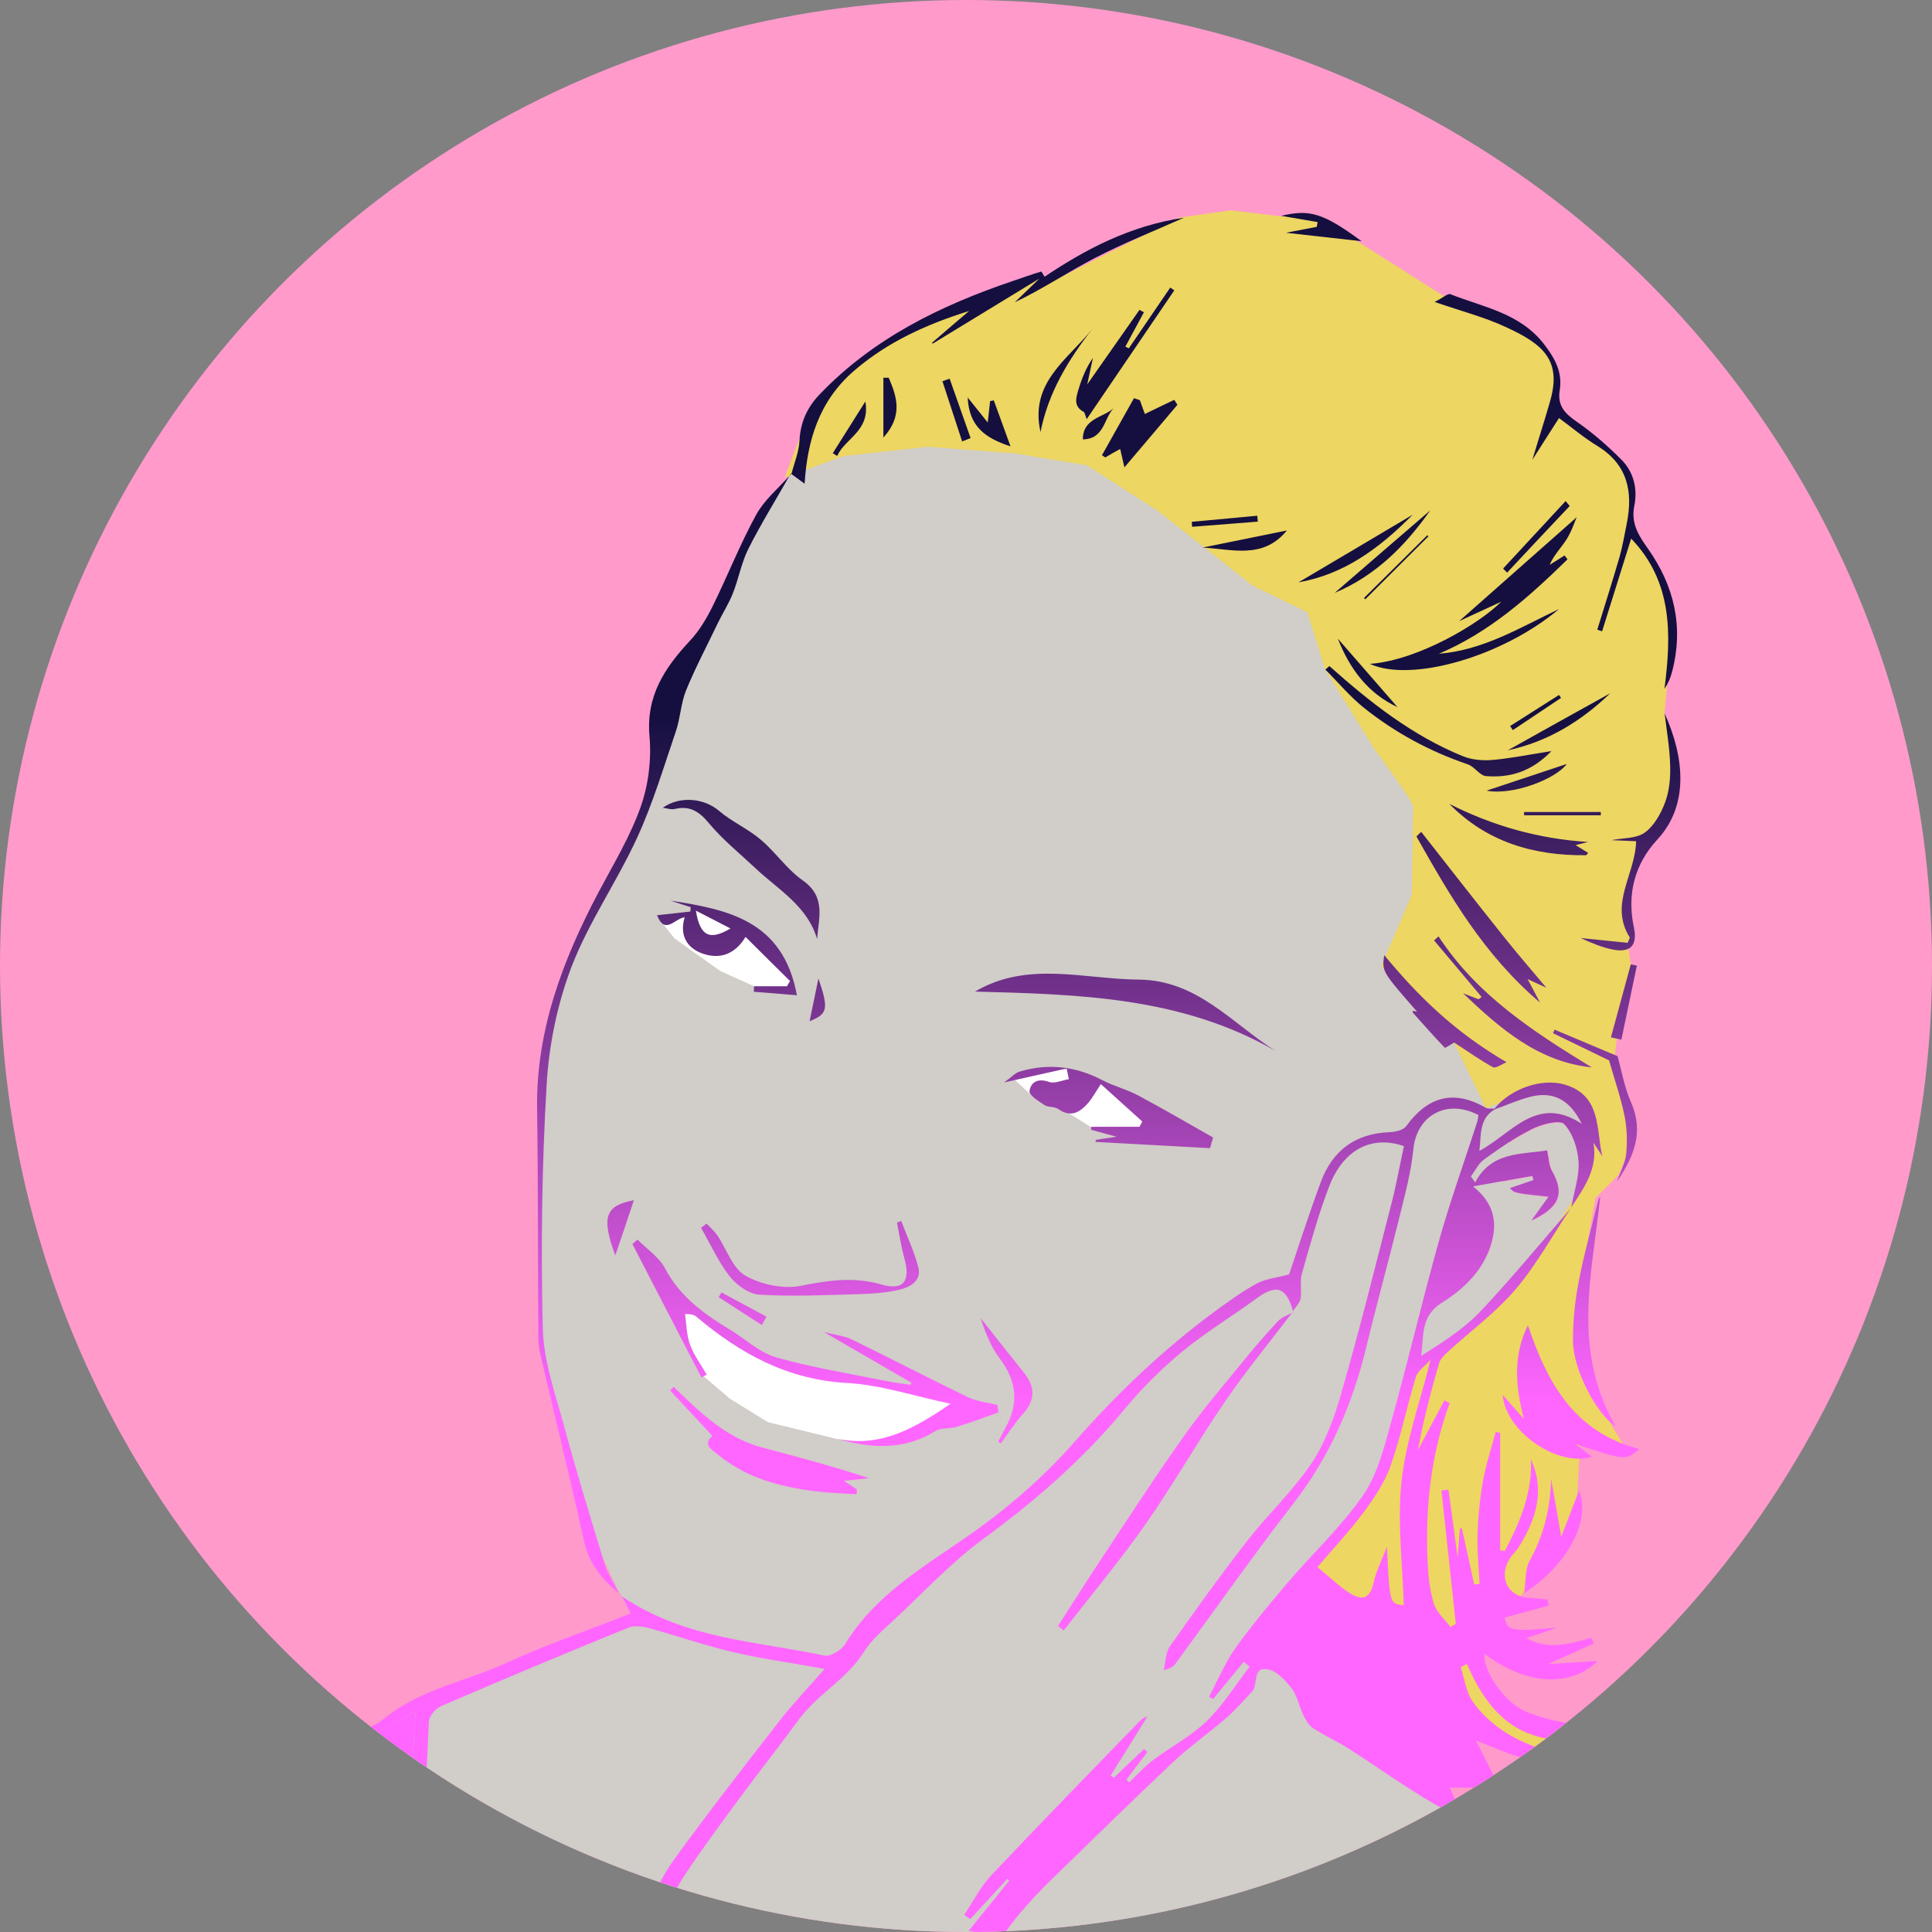 <?xml version="1.0" encoding="utf-8"?>
<!-- Generator: Adobe Illustrator 25.4.1, SVG Export Plug-In . SVG Version: 6.00 Build 0)  -->
<svg version="1.1" id="Laag_1" xmlns="http://www.w3.org/2000/svg" xmlns:xlink="http://www.w3.org/1999/xlink" x="0px" y="0px"
	 viewBox="0 0 1050 1050" style="enable-background:new 0 0 1050 1050;" xml:space="preserve">
<rect x="0" y="0" width="1050" height="1050" fill="#808080" stroke="none"/>
<style type="text/css">
	.st0{clip-path:url(#SVGID_00000027579710783339442280000012934104153861764527_);}
	.st1{fill:#FF9ACB;}
	.st2{clip-path:url(#SVGID_00000159432890357729076310000002861030983052221854_);}
	.st3{fill:#D1CDC8;}
	.st4{fill:#FFFFFF;}
	.st5{clip-path:url(#SVGID_00000034057528087311273000000009645541484531370121_);}
	.st6{fill:#FF66FF;}
	.st7{fill:#EDD661;}
	.st8{clip-path:url(#SVGID_00000028295180767560180680000012883221831336927114_);}
	.st9{fill:url(#SVGID_00000155865562529856101110000004747235949021690035_);}
</style>
<g>
	<g>
		<defs>
			<circle id="SVGID_1_" cx="525" cy="525" r="525"/>
		</defs>
		<clipPath id="SVGID_00000148658501738413257720000002773089561874651063_">
			<use xlink:href="#SVGID_1_"  style="overflow:visible;"/>
		</clipPath>
		<g id="Back" style="clip-path:url(#SVGID_00000148658501738413257720000002773089561874651063_);">
			<rect class="st1" width="1050" height="1050"/>
		</g>
	</g>
	<g>
		<defs>
			<circle id="SVGID_00000076595538675009700650000008540481152384747183_" cx="525" cy="525" r="525"/>
		</defs>
		<clipPath id="SVGID_00000052078882234214427200000012992453799449481382_">
			<use xlink:href="#SVGID_00000076595538675009700650000008540481152384747183_"  style="overflow:visible;"/>
		</clipPath>
		<g id="Eyes" style="clip-path:url(#SVGID_00000052078882234214427200000012992453799449481382_);">
			<path class="st3" d="M850.2,611.2c-2.3-2.5-12.1,0-17.3,2.6c-4.3,2.1-8.5,4.6-12.6,7.2l1.6-7.9c10.7-7.5,21.9-12.7,37.7-2.3
				c-6.6-13.4-15.8-18-28.5-14.6c-2.1,0.6-4.2,1.2-6.3,2l1.3-6.7l-9.7-79.7L780.2,365L635.9,238l-156.8-5.4l-44.1,19L419.1,271
				l-14.7,27l-15.5,34.8l-18.2,29.8L357.2,387l0.8,27.1l-8.5,29L320,500.5l-13.9,32.1L296,570.9l-1.5,41.4l-1.5,79.3l0.4,39.5
				l8.5,34.1l7,29.8l11.6,36.4l14.3,30.6l10.1,18.6L224,931.8l-15,131.7l147.2-1.1l-0.2,7.9l169.1-9.2l285.6-2.2l36.5-49.4
				L783,979.7l-71.5-61.2l-22.7-18.9l46.2-43.8l58.4-99.1l8.1-40.5c1.1-1.1,2.2-2.1,3.3-3.3c17.1-17.9,32.8-37.2,49-55.9l0.3-0.6
				c1.5-8.3,4.4-16.6,4-24.8C857.7,624.6,854.9,616.2,850.2,611.2z M811,674.4c-0.7,2.8-1.7,5.5-2.8,8l3.8-18.9
				C812.3,667.2,811.9,670.8,811,674.4z M832.5,663.5c3.4-4.8,6.1-8.5,9.3-12.9c-18.6-2-18.6-2-21-4.7c4.3-1.5,8.5-3,12.8-4.4
				c-0.2-0.7-0.4-1.5-0.6-2.2c-5.5,1-10.9,1.9-16.7,3L819,629c7.1-2.2,14.9-2.2,22.2-3.5c0.9,4.2,0.9,8,2.5,10.9
				C850.6,648.7,847.9,656.3,832.5,663.5z"/>
			<path class="st4" d="M362.7,706.5l5.9,16.2l11.3,23.1l16.7,14.3l20.7,12.8l37.3,9.1l19.8,2.7l25.1-7.9l21.2-14.3
				c0,0-17.7-5.4-19.2-5.4s-24.1-4.4-24.1-4.4l-30-4.9l-29.5-9.4l-17.7-9.8l-32.5-22.1L362.7,706.5L362.7,706.5z"/>
			<path class="st4" d="M378.2,494.9c7.3,3.7,12.6,6.5,18.8,9.7C385.8,511.3,380.4,508.9,378.2,494.9z"/>
			<polygon class="st4" points="376.3,493.3 376.8,499.9 380.7,508.5 392.8,510.1 401.8,505.8 399.1,501.2 392.6,497.2 			"/>
			<polygon class="st4" points="560.8,584.5 576.6,581.9 582.5,586.9 573.9,589.1 568.4,590.1 562.9,588.6 			"/>
			<polygon class="st4" points="359.9,501.6 366.6,510 377.1,517.5 391.4,527.7 409.8,536 428.2,538 430.3,535 429.3,529.4 
				413.2,513.4 404.9,507.4 392.5,511.9 377.7,507 373.4,497.3 			"/>
			<polygon class="st4" points="550.1,585.5 561.3,596 574,600.1 579.9,604.4 594.1,613.3 631.4,616.3 619.1,601.8 604,591.9 
				596,588.3 581.2,581.2 574.3,581.2 			"/>
		</g>
	</g>
	<g>
		<defs>
			<circle id="SVGID_00000033336317126806397480000014033456430994355883_" cx="525" cy="525" r="525"/>
		</defs>
		<clipPath id="SVGID_00000019656442045059445300000005457754364035290809_">
			<use xlink:href="#SVGID_00000033336317126806397480000014033456430994355883_"  style="overflow:visible;"/>
		</clipPath>
		<g id="Haar" style="clip-path:url(#SVGID_00000019656442045059445300000005457754364035290809_);">
			<g id="Kleding">
				<polygon class="st6" points="847.3,1009.5 803,1068.6 951.2,1077.9 941.9,1046 898.7,1033.7 				"/>
				<path class="st6" d="M162.1,963.7c-1.5,18.4-3,38.2-5.1,58c-0.1,1.2-6.4,3.2-6.8,2.7c-4.8-6.6-9.8-13.2-13.1-20.6
					c-4.7-10.4-8-21.4-11.9-32.2c-1.3,0.4-2.6,0.9-3.9,1.3c3.6,12.4,7.2,24.7,11.1,38.3c-14.8-10.3-8.5-27.3-16.5-39.3
					c0,9.5,0,18.9,0,28.4c-0.8,0.2-1.7,0.4-2.5,0.7c-4.5-12.7-9-25.4-13.3-38.2c-1.3-3.8-1.3-8.1-2.9-11.7c-0.8-1.9-3.9-2.7-6-4
					c-0.5,2.2-1.7,4.5-1.5,6.7c0.6,7.7,1.7,15.3,2.9,24.7c-14.7-10.4-27.4-19-39.6-28.3c-2.6-2-3.4-6.2-5-9.4
					c3.2-1.3,6.3-3.2,9.6-3.9c29.6-5.4,55.8,2.7,80.5,19C144.2,959.9,152.7,960.7,162.1,963.7z"/>
				<path class="st6" d="M212.8,1087.5c-5.4-16.4-18.6-26.1-29.9-38.1c1.5-6.6,2.4-13.5-9.2-13.2c2.9-26,5.7-51.5,8.5-76.9
					c-0.7-0.1-1.4-0.2-2.1-0.3c-2,3.8-4,7.6-6,11.3c-0.9-0.3-1.8-0.5-2.7-0.8c-0.9-5.8-1.7-11.7-2.7-18c-1.9,0-4,0-6.9,0
					c1.1-1.2,1.6-2.1,2.4-2.5c9.5-4.9,19-7.8,30.1-5c3.8,1,9-1.9,13.1-3.8c5.8-2.7,11.2-6.1,18.5-10.2
					c-3.3,53.2-6.5,104.6-9.7,156.1C215,1086.6,213.9,1087.1,212.8,1087.5z"/>
			</g>
			<path class="st7" d="M426.4,259.5l31.9-11.6l45.8-5.1l47.3,3.6l39.3,6.5l38.5,24.7l51.6,40.7l29.8,14.5l9.5,30.9l26.8,43.3
				c0,0,21.1,28.4,21.1,31.3s-0.7,48-0.7,48L750.7,525l39.5,41.6l17.4,35.7l22.1-9l24.2,1.3l11.4,11.9l0.8,14.7l-3.5,18.7
				l-20.2,31.7l-22.9,29L797.2,724l-14.5,11.4l-16.4,8.5L751,803.3l-39,50.6l27.1,39.7l52.8,32.8l20.7,13.2l3.5,8.4l42.2,9.2l34.8-7
				l13.2-11.4l5.7-8.8l-1.8-18.5l-7.9,17.6l-11,3.5l-11.9,4.4l-15,1.3l-18.5-0.4l-19.4-7.9l-15-7l-10.1-29l21.1-22.4l8.8-9.7l7-24.6
				l14.5-1.8l4-15l1.8-33.4l-2.2-13.2l29,16.3l-9.2-15l-14.1-28.6c0,0-1.3-20.2-1.3-22.4s-0.4-35.2-0.4-35.2l6.6-37.8l12.8-12.8
				l8.4-20.2l-4.8-14.1l-4.8-21.1l-1.3-7.5l2.2-17.2l6.9-34l-1.6-10l2.6-4.4l-2.2-12.8l0.9-16.3l4.8-19.8l13.6-15.4l7.9-16.3
				l-3.5-26.4l-4.3-15l2.5-27.2l1.3-22.9l-5.7-21.6l-4.8-13.2c0,0-12.3-18-12.3-16.7s2.6-18.9,2.6-18.9l-5.3-15L869.3,241l-24.6-22
				l0.9-14.5l-4-13.2l-11.9-11.9l-43.6-17.6l-51.5-32.6l-13.2-7.9l-15-4.8l-10.2,1.1l-27.2-3.3l-28.6,4l-74.8,37.8l-2.2-7.5
				l-34.8,16.3L487,182.3l-32.6,25.1l-14.1,15.8L426.4,259.5z"/>
		</g>
	</g>
	<g>
		<defs>
			<circle id="SVGID_00000038413144239025421470000017875665275179048086_" cx="525" cy="525" r="525"/>
		</defs>
		<clipPath id="SVGID_00000005966221155902520290000012232031009225563544_">
			<use xlink:href="#SVGID_00000038413144239025421470000017875665275179048086_"  style="overflow:visible;"/>
		</clipPath>
		<g id="Outline" style="clip-path:url(#SVGID_00000005966221155902520290000012232031009225563544_);">
			<g>
				<g>
					
						<linearGradient id="SVGID_00000048493158967739344460000002897644058086943400_" gradientUnits="userSpaceOnUse" x1="488.65" y1="3310.623" x2="488.65" y2="2936.849" gradientTransform="matrix(1 0 0 1 0 -2548)">
						<stop  offset="1.302083e-03" style="stop-color:#FF66FF"/>
						<stop  offset="1" style="stop-color:#140F3F"/>
					</linearGradient>
					<path style="fill:url(#SVGID_00000048493158967739344460000002897644058086943400_);" d="M851.5,415.2
						c-14.1,4.7-28.8,9.6-43.6,14.5C822.1,432.5,845.7,423.3,851.5,415.2z M817.3,509.1c-15.1-18.9-30-38-44.9-57
						c-0.9,0.8-1.7,1.6-2.6,2.5c18.1,32,36.3,64,67.2,90.3c-3-5.6-4.5-8.5-6.8-12.8c4,1.9,6.4,2.9,10.2,4.7
						C831.8,526.6,824.4,518,817.3,509.1z M715.6,123.3c-5.3,1-10.5,2-16.7,3.2c15,1.7,28.6,3.2,41.1,4.6
						c-20.8-15.3-28.2-17.5-43.7-13.8c4.5,0.8,12.2,2.1,19.8,3.4C715.9,121.7,715.8,122.5,715.6,123.3z M777.3,277.4
						c-17.3,14.9-34.6,29.8-51.9,44.8C747.6,312.9,763.8,296.6,777.3,277.4z M767.8,279.7c-22.2,13.2-42.1,25-62.1,36.8
						C730,312.2,749,298.7,767.8,279.7z M767.8,550.3c5.7,6.4,11.4,12.9,17.4,19.1c0.3,0.3,3.3-1.8,5.1-2.8
						c7,4.5,13.8,9.4,21.1,13.4c1.5,0.8,4.9-1.7,7.4-2.7c-28.5-16.6-48.3-36.2-66.5-58.2c-1.3,8.8-1.3,8.8,17.9,30.8
						c-0.8-0.2-1.6-0.4-2.3-0.6C767.9,549.7,767.7,550.1,767.8,550.3z M842.6,217.5c-3,10.7-6.5,21.3-9.8,32.4
						c4.7-7.4,9.4-14.8,14.5-22.7c7.3,5.4,13.8,10.9,20.9,15.2c16.4,10.1,19.4,24.8,15.9,42.2c-1.2,5.9-2.2,11.9-3.8,17.7
						c-3.9,13.4-8.1,26.6-12.2,39.9c0.9,0.3,1.8,0.6,2.6,0.9c5.2-16.7,10.5-33.4,15.8-50.4c22.6,23.5,21.9,52.2,18.1,81.7
						c2-3,3.3-6.1,4.1-9.2c6.5-24.5,1.2-46.9-13.2-67.2c-5-7-9.2-13.7-7.3-23c1.9-9.4-0.3-18.5-7.1-25.3
						c-7.5-7.5-15.6-14.6-24.3-20.6c-6.5-4.5-10.5-8.8-9.1-17.2c1.5-9.6-2.5-17-8.5-24.8c-13.1-17-33-20.1-50.9-27.2
						c-1.4-0.6-4,1.9-8.6,4.2c14.8,5.1,27.3,8.3,38.8,13.7C838.6,187,848.7,195.7,842.6,217.5z M470.3,218.2
						c-6.6,10.5-12.2,19.3-17.7,28.1c0.8,0.5,1.6,1,2.4,1.5C459.2,238.2,473.1,234.3,470.3,218.2z M847.3,331
						c-21.1,10-41.1,22.4-65.3,24.3c27.6-11.7,49.1-31,69.9-51.3c-0.5-0.7-1-1.4-1.6-2.1c-2.7,1.7-5.4,3.4-8.1,5.1
						c2.3-5.4,6.3-9.3,9.2-13.9c2.8-4.4,4.4-9.6,5.5-12c-20.3,18-41.8,37-63.9,56.5c8-3.7,15.4-7.1,22.9-10.6
						c-11.4,11.6-45,31.9-71.4,33.8C766.8,371.1,816.4,357,847.3,331z M483,205.3c-1,0-1.9,0-2.9,0v32.5
						C490.8,226,487.5,215.7,483,205.3z M850.9,272.3c-11.3,12.2-22.7,24.5-34,36.7c0.7,0.7,1.4,1.4,2.2,2.2
						c11.3-12.1,22.6-24.2,34-36.2C852.3,274.1,851.6,273.2,850.9,272.3z M759.5,384.3c-10.8-12.4-21.7-24.9-32.4-37.2
						C733.4,363.2,743.2,376.7,759.5,384.3z M741.3,325c0.2,0.2,0.5,0.5,0.7,0.7c11.4-11.4,22.9-22.8,34.3-34.2
						c-0.2-0.2-0.4-0.4-0.6-0.6C764.2,302.3,752.8,313.6,741.3,325z M847.3,377.7l-26.6,16.9l1.5,2.2c8.7-5.8,17.5-11.7,26.2-17.5
						C848,378.8,847.7,378.2,847.3,377.7z M870,441.3h-41.7v1.8H870C870,442.5,870,441.9,870,441.3z M819.4,407.8
						c21.9-4.7,40-15.9,55.7-31C856.5,387.1,838,397.4,819.4,407.8z M889.6,524.8c-1.1-0.2-2.2-0.5-3.3-0.7
						c-3.6,13.2-7.2,26.4-10.8,39.7c1.9,0.4,3.8,0.8,5.7,1.2C884,551.6,886.8,538.2,889.6,524.8z M882.9,606.5
						c1.4,6.7,1.5,13.8,0.9,20.6c-0.5,5.1-3.3,10-5,15c9-13.1,14.8-26.6,7.7-42.8c-3.7-8.4-5.3-17.8-7.4-25.3
						c-11.6-4.9-22.9-9.6-34.2-14.4c-0.3,0.6-0.6,1.2-0.9,1.9c10.5,5.1,21,10.2,30.5,14.8C877.5,586.9,880.9,596.5,882.9,606.5z
						 M720.3,363.9c7,7,13.4,14.7,21,20.8c16.9,13.5,35.8,23.7,56.4,30.7c3.6,1.2,6.5,6.1,9.9,6.4c12.8,1,24.5-2.2,35.6-13.6
						c-12.1,1.9-21.9,3.9-31.8,4.8c-5.4,0.5-11.4,0-16.3-2c-27.6-11.2-50.6-29.4-72.6-49C721.8,362.6,721,363.3,720.3,363.9z
						 M904.7,387.8c1.1,9.2,2.8,18.9,3,28.6c0.2,6.6-0.5,13.7-2.8,19.8c-2.3,6.1-6,12.7-11,16.3c-4.6,3.3-11.9,2.9-18.1,4.1
						c4.5,0.2,8.8,0.4,13.4,0.6c-0.5,18.4-14.9,34.2-3.4,52.4c-0.4,0.9-0.8,1.9-1.2,2.8c-8.5-0.9-17-1.7-25.5-2.6
						c5.6,2.6,11.5,5.1,17.6,6.3c9.5,1.8,13.3-2.4,11.3-12c-3.9-18.1,0.4-34.5,12.7-47.8C918,437.7,915.5,411.6,904.7,387.8z
						 M781.8,508.9c-0.8,0.7-1.6,1.5-2.4,2.2c8.6,10.2,17.2,20.5,25.8,30.7c-0.5,0.4-1.1,0.9-1.6,1.3c-2.8-1.1-5.7-2.2-8.5-3.3
						c20.2,19.2,40.9,37.3,70,40.3C833.5,560.8,802.7,540.9,781.8,508.9z M861.9,464.8c0.4,0,0.8-0.8,1.2-1.3
						c-2.1-1.3-4.1-2.5-6.8-4.2c3-0.8,4.9-1.2,6.8-1.7c-26.8-1.7-51.7-8.7-75.4-20.7C808,457.6,833.5,465.1,861.9,464.8z
						 M565.5,234.8c4.2-21.4,15.1-39.3,28.2-56.1C580.4,195.4,559.4,207.8,565.5,234.8z M588.5,238.8c11.8-0.2,11.4-11.6,16.8-17
						C599.7,227,588.5,227.2,588.5,238.8z M586.1,211.8c-1.3,4.3-2.8,9,2.8,12c0.7,0.4,0.8,1.7,1.7,4c16.7-24.6,32.2-47.3,47.6-70
						c-0.7-0.5-1.5-1-2.2-1.5c-7.5,11-15,22-22.5,33c-0.6-0.3-1.3-0.6-1.9-0.9c3.4-6.2,6.7-12.5,10.1-18.7c-0.8-0.4-1.6-0.8-2.4-1.3
						c-9.2,13.2-18.5,26.3-28.4,40.5c1.2-5.6,2.1-10,3.1-14.4C590.2,199.9,587.9,205.8,586.1,211.8z M683.6,283.5
						c-0.1-1.1-0.2-2.1-0.3-3.2c-11.9,1.1-23.7,2.2-35.6,3.3c0.1,0.9,0.1,1.8,0.2,2.7C659.8,285.4,671.7,284.4,683.6,283.5z
						 M608.8,244c0.9,3.8,1.5,6.6,2.3,10c9.9-11.6,19.3-22.8,28.8-34c-0.6-0.9-1.1-1.8-1.7-2.7c-5.3,2.5-10.6,5.1-16,7.7
						c-0.8-2.2-1.8-4.9-2.7-7.5c-1.1-0.4-2.1-0.7-3.2-1.1c-5.8,10.3-11.6,20.6-17.4,31c0.6,0.4,1.2,0.8,1.8,1.2
						C603.2,247.1,605.7,245.7,608.8,244z M464.4,201.3c18.3-15.7,39.4-25.1,62.3-32.3c-6.8,5.8-13.6,11.6-20.3,17.4
						c0.2,0.1,0.4,0.2,0.6,0.3c19.3-11.8,38.6-23.5,57.9-35.3c-4.5,4.3-8.9,8.6-13.4,12.9c15.3-7.3,29.1-16.6,43.8-24.2
						c15.2-7.9,31.2-14.2,48.2-21.8c-29.1,4.4-53,16.8-75.8,32.1c-0.7-1-1.6-2.9-1.9-2.8c-5.1,1.5-10.2,3.4-15.3,5.1
						c-39.3,13.3-75.8,31.1-105,61.6c-6.8,7.1-10.5,15.1-11,25.2c-0.3,6.1-2.8,12-4.4,18.1c2.2,1.6,4.5,3.3,7.2,5.3
						C438.7,239.9,444.9,218,464.4,201.3z M292.6,727.1c0,3.3,0.5,6.8,1.3,10c7.8,33.5,16.2,66.9,23.5,100.5
						c2.7,12.3,9.8,20.5,18.7,28.1c-2-4.9-5.4-9.2-7-14.1c-7.8-25.4-15.6-50.9-22.5-76.5c-4.8-17.5-11.2-35.3-11.6-53.2
						c-1.1-44.2-0.5-88.6,2.1-132.8c1.3-21.6,5.9-43.8,13.6-63.9c9.4-24.3,24.7-46.2,35.6-70c8.5-18.5,14.4-38.3,21-57.7
						c2.5-7.3,2.7-15.3,5.6-22.4c5.1-12.4,11.4-24.3,17.2-36.4c2.6-5.4,5.9-10.5,8.1-16c3.2-8,4.7-16.8,8.5-24.4
						c6.8-13.5,14.8-26.4,22.3-39.6c-6.2,6.8-13.5,13-17.9,20.8c-8.9,16.2-15.7,33.6-23.9,50.2c-3.3,6.6-7.2,13.2-12.2,18.5
						c-13.8,14.8-24,30.1-22,52.1c1.1,12.6-0.6,26.3-4.8,38.2c-5.7,16.1-14.7,31-22.8,46.2c-19.6,37.1-34.2,75.5-33.5,118.4
						C292.5,644.6,292.3,685.9,292.6,727.1z M430,257.6c-0.1-0.1-0.1-0.1-0.2-0.2l0,0c-0.3,0.4-0.5,0.9-0.8,1.3
						C429.3,258.4,429.6,258.1,430,257.6C429.9,257.7,430,257.7,430,257.6z M699.4,288.3c-15.3,3.1-30.6,6.2-45.8,9.3
						C669.5,298.4,686.4,304.2,699.4,288.3z M512.2,207.2l10.7,32.7c1.5-0.6,3.1-1.2,4.6-1.8c-3.8-10.8-7.6-21.5-11.4-32.3
						C514.8,206.3,513.5,206.7,512.2,207.2z M436.3,478.5c-8.6-6-14.8-15.4-22.9-22.2c-6.9-5.9-15.7-9.7-22.6-15.6
						c-7.9-6.8-21.1-8.4-30.6-1.7c2.4,0.3,4.5,1.1,6.3,0.7c8.3-2,13.4,1.2,18.8,7.7c7.4,8.9,16.7,16.4,25.2,24.4
						c12.4,11.7,28.3,20.5,33.6,38.6C444.8,499.1,449.2,487.6,436.3,478.5z M357.1,497.4c4.3,10.9,9.4,1.9,15,1.1
						c-3,10.1,1.5,16.8,9.6,19.7c8.7,3.1,17.3,1.2,23.5-9c8.6,8.6,16.4,16.3,24.2,24c-0.6,0.9-1.2,1.9-1.7,2.8h-17.9
						c0,1-0.1,2-0.1,3c7.7,0.6,15.4,1.2,23.4,1.9c-7.5-40.7-37.6-46.6-68.6-51.4c3.6,1.2,7.3,2.4,10.9,3.5c-0.1,0.8-0.1,1.6-0.2,2.4
						C369.3,496.1,363.4,496.7,357.1,497.4z M397,504.6c-11.2,6.7-16.6,4.3-18.8-9.7C385.5,498.7,390.8,501.4,397,504.6z M440,555
						c9.8-3.9,10.5-6.6,4.8-23.2C442.9,541.1,441.5,547.8,440,555z M619,532.4c-29.9-0.2-60.4-10.4-89.1,6.5
						c56.2,1.5,112.3,2.8,163.2,32.2C669.4,556,650.6,532.7,619,532.4z M549.2,242.6c-3.4-9.3-6.2-17.2-9.1-25
						c-0.7,0.1-1.3,0.3-2,0.4c-0.4,3.4-0.7,6.8-1.3,11.6c-3.8-4.8-6.7-8.4-10.9-13.6C526.7,231.7,535.2,238,549.2,242.6z
						 M954.9,1043c-17.2-2.9-34.5-2.2-50.8-12.5c-17.2-10.9-33.9-22.6-56.2-26c-19.3-2.9-37.1-15.4-55.3-24.2
						c-2.2-1.1-2.9-5.4-4.7-8.8h27.2c-4.9-9.6-8.4-16.5-13-25.6c9.7,3.7,16.4,6.9,23.5,8.8c23.3,6.1,46.6,7.4,69.4-1.9
						c19.5-7.9,27.4-36.4,15-53.3c-2,13.1-5.2,25.1-19,31.2c-20.5,9.2-40.8,7.7-60.9-0.1c-12.3-4.8-24.1-22.2-23.3-31.8
						c22.6,17.1,46.5,18.5,61.5,3.9c-8.1,0.5-16.5,1.1-27,1.7c9.8-4.4,17.4-7.8,24.9-11.2c-0.5-1-0.9-2-1.4-3
						c-11.4,2.9-22.8,7.1-35.3,0c6.4-2.1,11.6-3.8,16.8-5.6c-24.5,2.3-27.6,1.7-28.5-5.5c8.1-2.2,16-4.3,23.9-6.5
						c-0.2-1.1-0.5-2.2-0.7-3.3c-3.5-0.3-7.1-0.6-10.6-0.9c-11.2-1-16.1-11.4-9.9-21.3c1.4-2.3,3.6-4.1,5-6.4
						c9.2-14.9,14.4-30.4,6.5-47.6c0.9,18.3-6,34.2-14.1,49.8c-0.9-0.1-1.7-0.2-2.6-0.3v-63.9c-0.8-0.1-1.6-0.3-2.4-0.4
						c-2.4,9-5.4,17.8-7,26.9c-1.7,9.6-2.6,19.4-2.9,29.2c-0.3,8.8,0.7,17.7,1.1,26.5c-1,0.1-1.9,0.1-2.9,0.2
						c-2.2-10.2-4.5-20.3-6.7-30.5c-0.4,0-0.7,0.1-1.1,0.1c-0.3,4.3-0.6,8.7-1.2,15.8c-1.9-14.1-3.4-25.5-5-36.9
						c-1.3,0.2-2.6,0.3-3.8,0.5c2.6,24.2,5.2,48.4,7.8,72.5c-1,0.5-1.9,1.1-2.9,1.6c-3.1-4.1-7.5-7.9-9-12.5c-2.2-7-3-14.5-3.4-21.9
						c-1.4-29.8,1.6-59,12-87.3c-1-0.5-2-0.9-2.9-1.4l-14.4,27c3-16.1,7-31.7,11.5-47.2c0.7-2.4,3-4.5,4.9-6.3
						c12.3-11.3,26-21.3,36.7-33.9c11.4-13.4,20-29.2,29.9-43.9c-16.3,18.7-32,37.9-49,55.9c-9.1,9.6-20.6,16.9-32.2,24.2
						c1.4-10.8-0.4-21.6,11.1-28.8c12.7-7.9,23.6-18.6,27.4-33.9c2.6-10.3,1.1-20.2-10.3-29.4c12.2-2.2,22.2-4,32.2-5.7
						c0.2,0.7,0.4,1.5,0.6,2.2c-4.3,1.5-8.5,3-12.8,4.4c2.4,2.7,2.4,2.7,21,4.7c-3.2,4.4-5.9,8.1-9.3,12.9
						c15.5-7.2,18.1-14.8,11-27.2c-1.6-2.8-1.6-6.6-2.5-10.9c-14,2.4-30,0.4-39.1,17.4c-0.8-1.1-1.5-2.1-2.3-3.2
						c2.3-3.1,4.1-7.1,7.1-9.2c8.4-6.1,17-12.1,26.3-16.7c5.2-2.6,15-5.1,17.3-2.6c4.7,5,7.4,13.4,7.8,20.5c0.5,8.1-2.5,16.5-4,24.8
						C861,645.5,868.5,635,866,621c1.6,2.5,3.2,4.9,4.8,7.4c-3.4-14.8-0.4-32.8-20.2-38.9c-12.3-3.7-29.2,1.8-38.4,13
						c-1.6-0.1-3.5,0.3-4.8-0.5c-17.6-10.1-31.6-5.9-43.2,10.1c-1.6,2.1-5.8,3.1-8.9,3.2c-18.7,0.7-31.2,10-37.5,27.2
						c-6.4,17.3-12.1,34.9-17.2,50.1c-6.9,1.9-12.8,2.4-17.6,5c-7.9,4.3-15.3,9.7-22.6,15c-28.2,20.8-53.2,44.6-76.4,71
						c-17.1,19.5-37.4,37-58.7,51.7c-24.4,16.9-49.8,31.8-65.9,58.1c-2,3.3-8.1,7.1-11.3,6.4c-36.6-7.9-75.2-8.7-110.1-32.2
						c2.3,4.5,3.4,6.6,4.8,9.3c-22.8,9-45.5,16.7-67.2,26.7c-22.1,10.2-46.9,14.3-66.4,30.1c-6.3,5.1-12.5,7.5-20.3,4.4
						c-13.9-5.6-24.7-0.4-34,10.1c-0.8,0.9-2,1.5-2.2,1.7c-43.7-28.9-88.3-31.3-134.6-10v178.6H229c-1.3-6.7-3.2-11.8-3-16.8
						c2.1-55.4,4.4-110.8,7.1-166.2c0.1-2.9,3.8-7,6.7-8.3c33.7-14.5,67.5-28.7,101.5-42.5c3.1-1.3,7.5-0.9,10.9,0
						c15.5,4.2,30.7,9.6,46.3,13.2c15.8,3.7,32.1,5.9,49.7,9.1c-8.9,10.1-16.8,18.4-23.9,27.4c-19.2,24.7-38.4,49.3-56.8,74.6
						c-6.2,8.5-11.9,18.4-14.4,28.4c-6.3,26.2,2.4,51.4,8.5,76.5c0.4,1.8,3.7,2.9,5.6,4.3c0.9-2.2,2.7-4.6,2.5-6.7
						c-1.5-13.4-2.8-26.9-5.4-40.1c-3.6-17.9-3.4-35.1,6.8-50.7c9.5-14.6,20-28.6,30.3-42.7c10.8-14.6,22-28.8,32.8-43.5
						c10.1-13.8,26-21.9,35.3-36.7c4.3-6.9,11.1-12.5,17.2-18.2c15.6-14.6,30.3-30.4,47.4-43c28.3-20.7,54.4-43.4,76.8-70.4
						c9.3-11.3,19.9-21.9,31.2-31.3c12.9-10.7,27.4-19.4,40.9-29.3c10.6-7.8,16.1-6.1,19.7,6.9c1.5-2.2,3.6-4.3,4.1-6.6
						c0.8-4.5-0.5-9.6,0.8-13.9c4.5-15.9,8.9-31.9,14.8-47.3c7.7-20,23.2-27.9,40.6-21.8c-2.2,10.1-4,20.4-6.6,30.5
						c-8.9,34.6-17.5,69.4-27.4,103.7c-3.8,13.2-8.6,26.7-16.1,38c-10.2,15.2-23.9,28-35.2,42.5c-14.5,18.6-28.2,37.7-41.8,57
						c-2.4,3.4-2.4,8.6-3.5,13c3.9-0.7,5.4-2,6.5-3.5c21.3-29,41.9-58.4,63.9-86.8c19.9-25.6,32.3-54.2,39.8-85.4
						c5.7-23.6,12.2-47,18-70.6c3-12.1,6.3-24.3,7.5-36.6c1.8-18.5,18.1-27.7,35.4-18.7c-0.2,1.2-0.3,2.6-0.7,3.8
						c-6.9,21.5-14.6,42.7-20.7,64.4c-9.2,32.8-16.9,66-26.1,98.8c-3.8,13.6-7.3,28.2-15.1,39.5c-11.9,17.3-27.6,31.8-41.3,47.9
						c-9.8,11.5-19.5,23.2-28.3,35.5c-5.7,8.1-9.6,17.5-14.2,26.3c0.7,0.4,1.5,0.8,2.2,1.2c5.5-6.7,11.1-13.5,16.6-20.2
						c1.1,0.9,2.1,1.7,3.2,2.6c-7.6,9.9-14.3,20.8-23.1,29.4c-8.5,8.3-19.5,14-29.1,21.2c-4.8,3.6-8.9,8.2-13.3,12.3
						c-0.5-0.5-1-1-1.4-1.5l11.4-15.1c-0.6-0.5-1.2-1-1.9-1.5c-5.4,5.2-10.9,10.3-16.3,15.5c-0.6-0.4-1.2-0.7-1.8-1.1
						c6.7-10.7,13.3-21.4,20-32.1c-1.9,0.4-3.1,1.4-4.2,2.5c-26.9,27.8-54,55.5-80.6,83.7c-5.9,6.3-9.9,14.3-14.8,21.6
						c1.1,0.8,2.2,1.5,3.3,2.3c6.7-7.3,13.4-14.5,20.1-21.8c0.4,0.3,0.8,0.6,1.1,0.9c-7.2,8.9-14.4,17.8-22,27.2
						c3.6,0.8,5.6,1.2,6.6,1.4c-5.1,12.1-10,23.7-14.9,35.2c-4.1-10.3-8.2-20.5-12.3-30.6c-1.3,0.4-2.5,0.8-3.8,1.2
						c3.9,19.6,7.7,39.2,12,58.8c0.3,1.5,3.9,2.2,4.6,2.6c4.1-13.7,7-26.7,11.8-39c9.1-23.4,25.1-42.1,42.9-59.3
						c21.3-20.7,42.5-41.5,64.1-61.9c9-8.5,19.2-15.6,28.6-23.7c5.2-4.5,9.7-9.7,14.4-14.7c3.5-3.7-0.2-13.8,8.7-12
						c4.8,1,9.5,6,12.8,10.3c3.1,4.1,4,9.7,6.3,14.5c1.3,2.6,3,5.6,5.3,7.1c6.2,4.1,13.1,7.2,19.3,11.1
						c15.8,10.1,31.1,21.2,47.3,30.5c15.4,8.9,31.7,16.3,47.8,24c5.7,2.7,6.6,6.4,3.3,11.3c-4.7,6.9-10,13.5-14.5,20.5
						c-12.6,19.9-25,39.9-37.5,59.9c-4.1,6.5-8.4,12.9-13,19.9c9.8,3.2,14.9,1.5,18.8-6.1c6-11.9,13.8-22.9,19.5-34.9
						c10.9-23.3,29.6-38.8,49.8-53.3c6.9-5,12.8-3.7,19.7-0.2c16.8,8.4,31.4,21.1,50.3,25.4c0.7,0.2,1.2,1.4,2,2.4
						c-11.2,9.5-22.1,18.8-33.1,28.2c-0.7-0.5-1.4-1-2.1-1.4c4.5-9.2,9.1-18.4,13.6-27.6c-0.5-0.2-0.9-0.4-1.4-0.6
						c-15,23.2-30,46.4-44.9,69.5c9.5,0,20,0.7,30.4-0.3c4.2-0.4,9.3-3.5,11.8-6.9c10.6-14.7,20.4-29.9,30.4-45
						c5.9-8.9,12.9-14.5,24.3-9.9c1,0.4,2.4-0.4,3.8-0.7v-11.4C957.4,1043.5,956.1,1043.3,954.9,1043z M797.2,904.3
						c9.6,22.1,23.1,39.2,49,41.3c23.5,1.9,44.9-2,61.8-20.4c0.8,0.6,1.6,1.3,2.4,1.9c-4.1,5.6-7,12.9-12.3,16.5
						c-29.2,19.7-77.7,10.1-97.9-19.1c-3.5-5.1-4.3-12.2-6.3-18.4C795,905.5,796.1,904.9,797.2,904.3z M157,1021.7
						c-0.1,1.2-6.4,3.2-6.8,2.7c-4.8-6.6-9.8-13.2-13.1-20.6c-4.7-10.4-8-21.4-11.9-32.2c-1.3,0.4-2.6,0.9-3.9,1.3
						c3.6,12.4,7.2,24.7,11.1,38.3c-14.8-10.3-8.5-27.3-16.5-39.3v28.4c-0.8,0.2-1.7,0.4-2.5,0.7c-4.5-12.7-9-25.4-13.3-38.2
						c-1.3-3.8-1.3-8.1-2.9-11.7c-0.8-1.9-3.9-2.7-6-4c-0.5,2.2-1.7,4.5-1.5,6.7c0.6,7.7,1.7,15.3,2.9,24.7
						c-14.7-10.4-27.4-19-39.6-28.3c-2.6-2-3.4-6.2-5-9.4c3.2-1.3,6.3-3.2,9.6-3.9c29.6-5.4,55.8,2.7,80.5,19c6.3,4.2,14.8,5,24.3,8
						C160.6,982.1,159.1,1001.9,157,1021.7z M216.1,1086.2c-1.1,0.4-2.2,0.9-3.3,1.3c-5.4-16.4-18.6-26.1-29.9-38.1
						c1.5-6.6,2.4-13.5-9.2-13.2c2.9-26,5.7-51.5,8.5-76.9c-0.7-0.1-1.4-0.2-2.1-0.3c-2,3.8-4,7.6-6,11.3c-0.9-0.3-1.8-0.5-2.7-0.8
						c-0.9-5.8-1.7-11.7-2.7-18h-6.9c1.1-1.2,1.6-2.1,2.4-2.5c9.5-4.9,19-7.8,30.1-5c3.8,1,9-1.9,13.1-3.8
						c5.8-2.7,11.2-6.1,18.5-10.2C222.5,983.2,219.3,1034.7,216.1,1086.2z M812.4,602.9L812.4,602.9c6.2-2.2,12.4-5,18.8-6.7
						c12.7-3.4,21.9,1.2,28.5,14.6c-24.5-16.1-37.9,5.2-55.7,14.7C805.1,616.8,803.7,608,812.4,602.9z M753.8,840.6
						c-2.5,6.6-5.9,13.1-7.4,20c-2.1,9.3-7.2,8.9-13.2,5c-5.6-3.6-10.4-8.4-17.2-13.9c8.7-10.2,17.5-19.6,25.2-29.9
						c5.7-7.7,11.3-16.1,14.5-25c5.6-15.8,8.9-32.4,13.8-48.5c1-3.3,4.8-5.7,8-9.3c-5.8,23.2-13.5,44.4-15.8,66.1
						c-2.4,22.2,0.6,44.9,1.2,67.3C755.2,871.6,755.2,871.6,753.8,840.6z M676.9,738.3c-11,13.5-22.5,26.8-32.6,41
						c-15.6,21.9-30.2,44.4-45,66.8c-8.3,12.4-16.2,25.1-24.3,37.6c1,0.8,2,1.6,3.1,2.4c14.9-19.1,30.5-37.8,44.4-57.6
						c15.2-21.7,28.3-44.9,43.2-66.7c11.4-16.6,24.2-32.2,36.4-48.2c-2.6,1.3-5.5,2.3-7.4,4.3C688.5,724.5,682.6,731.3,676.9,738.3z
						 M890.9,787.5c-35.1-9-50-35.8-60.5-67.2c-8.3,16.5-6.7,33.5-2.2,50.9c-3.7-4.2-7.4-8.5-11.5-13.1c1.4,19.9,30,39.5,48.5,33.6
						c-2.4-1.9-4.7-3.6-8.9-6.9C883.5,793.8,883.5,793.8,890.9,787.5z M843,803.7c-0.4,16.2-4,30.8-11.8,44.8
						c-2.3,4.2-1.8,10-2.9,17.3c24-15.3,36.5-40.2,29.8-55.5c-3,7.7-5.9,15.4-9.6,24.9C846.3,822.8,844.7,813.3,843,803.7z
						 M868.5,652.8c-3.6,14.7-7.8,29.3-10.6,44.2c-2,10.5-3.1,21.4-3,32.1c0.1,14.6,12,38.6,23.2,46.2
						c-24.1-41.7-12.7-83.2-8.4-125.1C869.2,651,868.7,651.8,868.5,652.8z M702.9,713.2c0-0.2-0.1-0.3-0.1-0.5
						c0,0.1-0.1,0.1-0.2,0.2L702.9,713.2z M595.4,620.6c20.7,1.1,41.4,2.3,62.2,3.4c0.6-1.9,1.1-3.8,1.7-5.8
						c-13.6-7.7-27-15.5-40.8-22.9c-6.2-3.3-13.2-5-19.3-8.2c-14.4-7.6-29.3-9.3-44.8-4.8c-2.8,0.8-5,3.4-8.7,6
						c12.8-2.9,23.4-5.2,34-7.6c0.4,1.9,0.8,3.9,1.2,5.8c-3.6,0.6-7.8,2.6-10.8,1.5c-6.1-2.2-10,0.2-10.6,5.1
						c-0.3,2.1,5,5.4,8.2,7.5c2.1,1.3,5.4,0.7,7.4,2.1c7,5,12,1.7,16.5-3.5c2.1-2.5,3.7-5.5,6.7-10c7.9,7.1,15.2,13.7,22.5,20.3
						c-0.5,1-1,1.9-1.5,2.9c-8.7,0-17.5,0-26.2,0c0,0.5-0.1,1.1-0.1,1.6c3.9,1.1,7.8,2.1,13.9,3.8c-5.4,0.8-8.4,1.2-11.3,1.7
						C595.5,619.8,595.5,620.2,595.4,620.6z M405.1,693.3c-7-4-10.2-14.5-15.3-22c-1.6-2.3-3.8-4.2-5.8-6.3c-1,0.8-2,1.5-3,2.3
						c5.1,8.8,9.3,18.3,15.5,26.3c3.7,4.7,10.4,9.6,16,10c17.4,1.1,34.9,0.3,52.4-0.2c8-0.2,16.3-0.7,24-2.5
						c5.5-1.3,12.1-4.7,10.2-12.1c-2.2-8.6-6.1-16.8-9.3-25.2c-0.8,0.3-1.5,0.6-2.3,0.9c1.3,6.6,2.3,13.2,4.1,19.7
						c3.3,12.1-0.6,17.4-12.6,13.9c-14.9-4.3-28.8-2.3-43.7,0.7C425.9,700.7,413.7,698.2,405.1,693.3z M390.6,705
						c7.8,5,15.6,10.1,23.4,15.1c0.9-1.5,1.7-3,2.6-4.5c-8.2-4.4-16.3-8.8-24.5-13.2C391.6,703.3,391.1,704.1,390.6,705z
						 M702.9,713.2l-0.3-0.2c-0.2,0.2-0.3,0.4-0.5,0.6C702.4,713.4,702.6,713.3,702.9,713.2z M555.9,768.5
						c6.9-7.6,6.8-14.8,0.5-22.6c-7.9-9.8-15.7-19.7-23.5-29.6c2.6,7.8,5.6,15.7,10.5,22.1c9.2,12.2,10.4,24.3,3.1,37.5
						c-1.4,2.5-2.6,5.1-4,7.6c0.5,0.3,1,0.6,1.5,0.9C547.9,779,551.5,773.4,555.9,768.5z M414.6,786.8c-20-5.2-34.2-19.3-48.5-33.1
						c-0.6,0.7-1.3,1.4-1.9,2c7.3,7.9,14.7,15.8,23,24.7c-5.4,4.7-0.7,7.1,3.3,10.4c15.4,12.6,33.7,17.3,52.8,19.7
						c7.3,0.9,14.8,1.1,22.2,1.6c0.1-0.9,0.2-1.7,0.2-2.6c-2.4-1.6-4.8-3.2-7-4.7c4.5-0.5,9-0.9,13.6-1.4
						C452.8,796.9,433.7,791.8,414.6,786.8z M508.5,777.7c3.2-1.9,7.9-1.1,11.7-2.3c7.6-2.3,15-5.2,22.5-7.8
						c-0.2-1.4-0.5-2.7-0.7-4.1c-5.3-1.3-11-1.8-15.8-4.1C505,749.2,484.1,738.3,463,728c-3.9-1.9-8.6-2.4-15.1-4
						c17.4,10.1,32.4,18.8,47.5,27.5c-0.2,0.4-0.5,0.7-0.7,1.1c-4.6-0.7-9.3-1.2-13.9-2.2c-19.7-4-39.7-7.2-59-12.7
						c-9-2.6-16.6-9.9-25-15c-14.2-8.6-27.3-18-35.4-33.4c-3.2-6.1-9.9-10.5-14.9-15.6c-0.9,0.8-1.9,1.6-2.8,2.4
						c12.5,24.2,25,48.4,37.5,72.5c1-0.5,1.9-1,2.9-1.5c-3.1-5.4-7-10.6-9.1-16.4c-1.9-5.2-1.9-11-2.7-16.6c4.2,0.1,5.3,0.7,6.3,1.6
						c23.6,19.9,49.3,34.1,81.5,35.9c18.7,1,37.2,7.3,56.5,11.3c-19.3,13.3-37.8,23.8-61,19.2C474,787.4,491.7,788.1,508.5,777.7z
						 M334.4,682.3c3.4-10.1,6.8-20,10.1-30C328.9,655.2,326.7,661.4,334.4,682.3z"/>
				</g>
			</g>
		</g>
	</g>
</g>
</svg>
